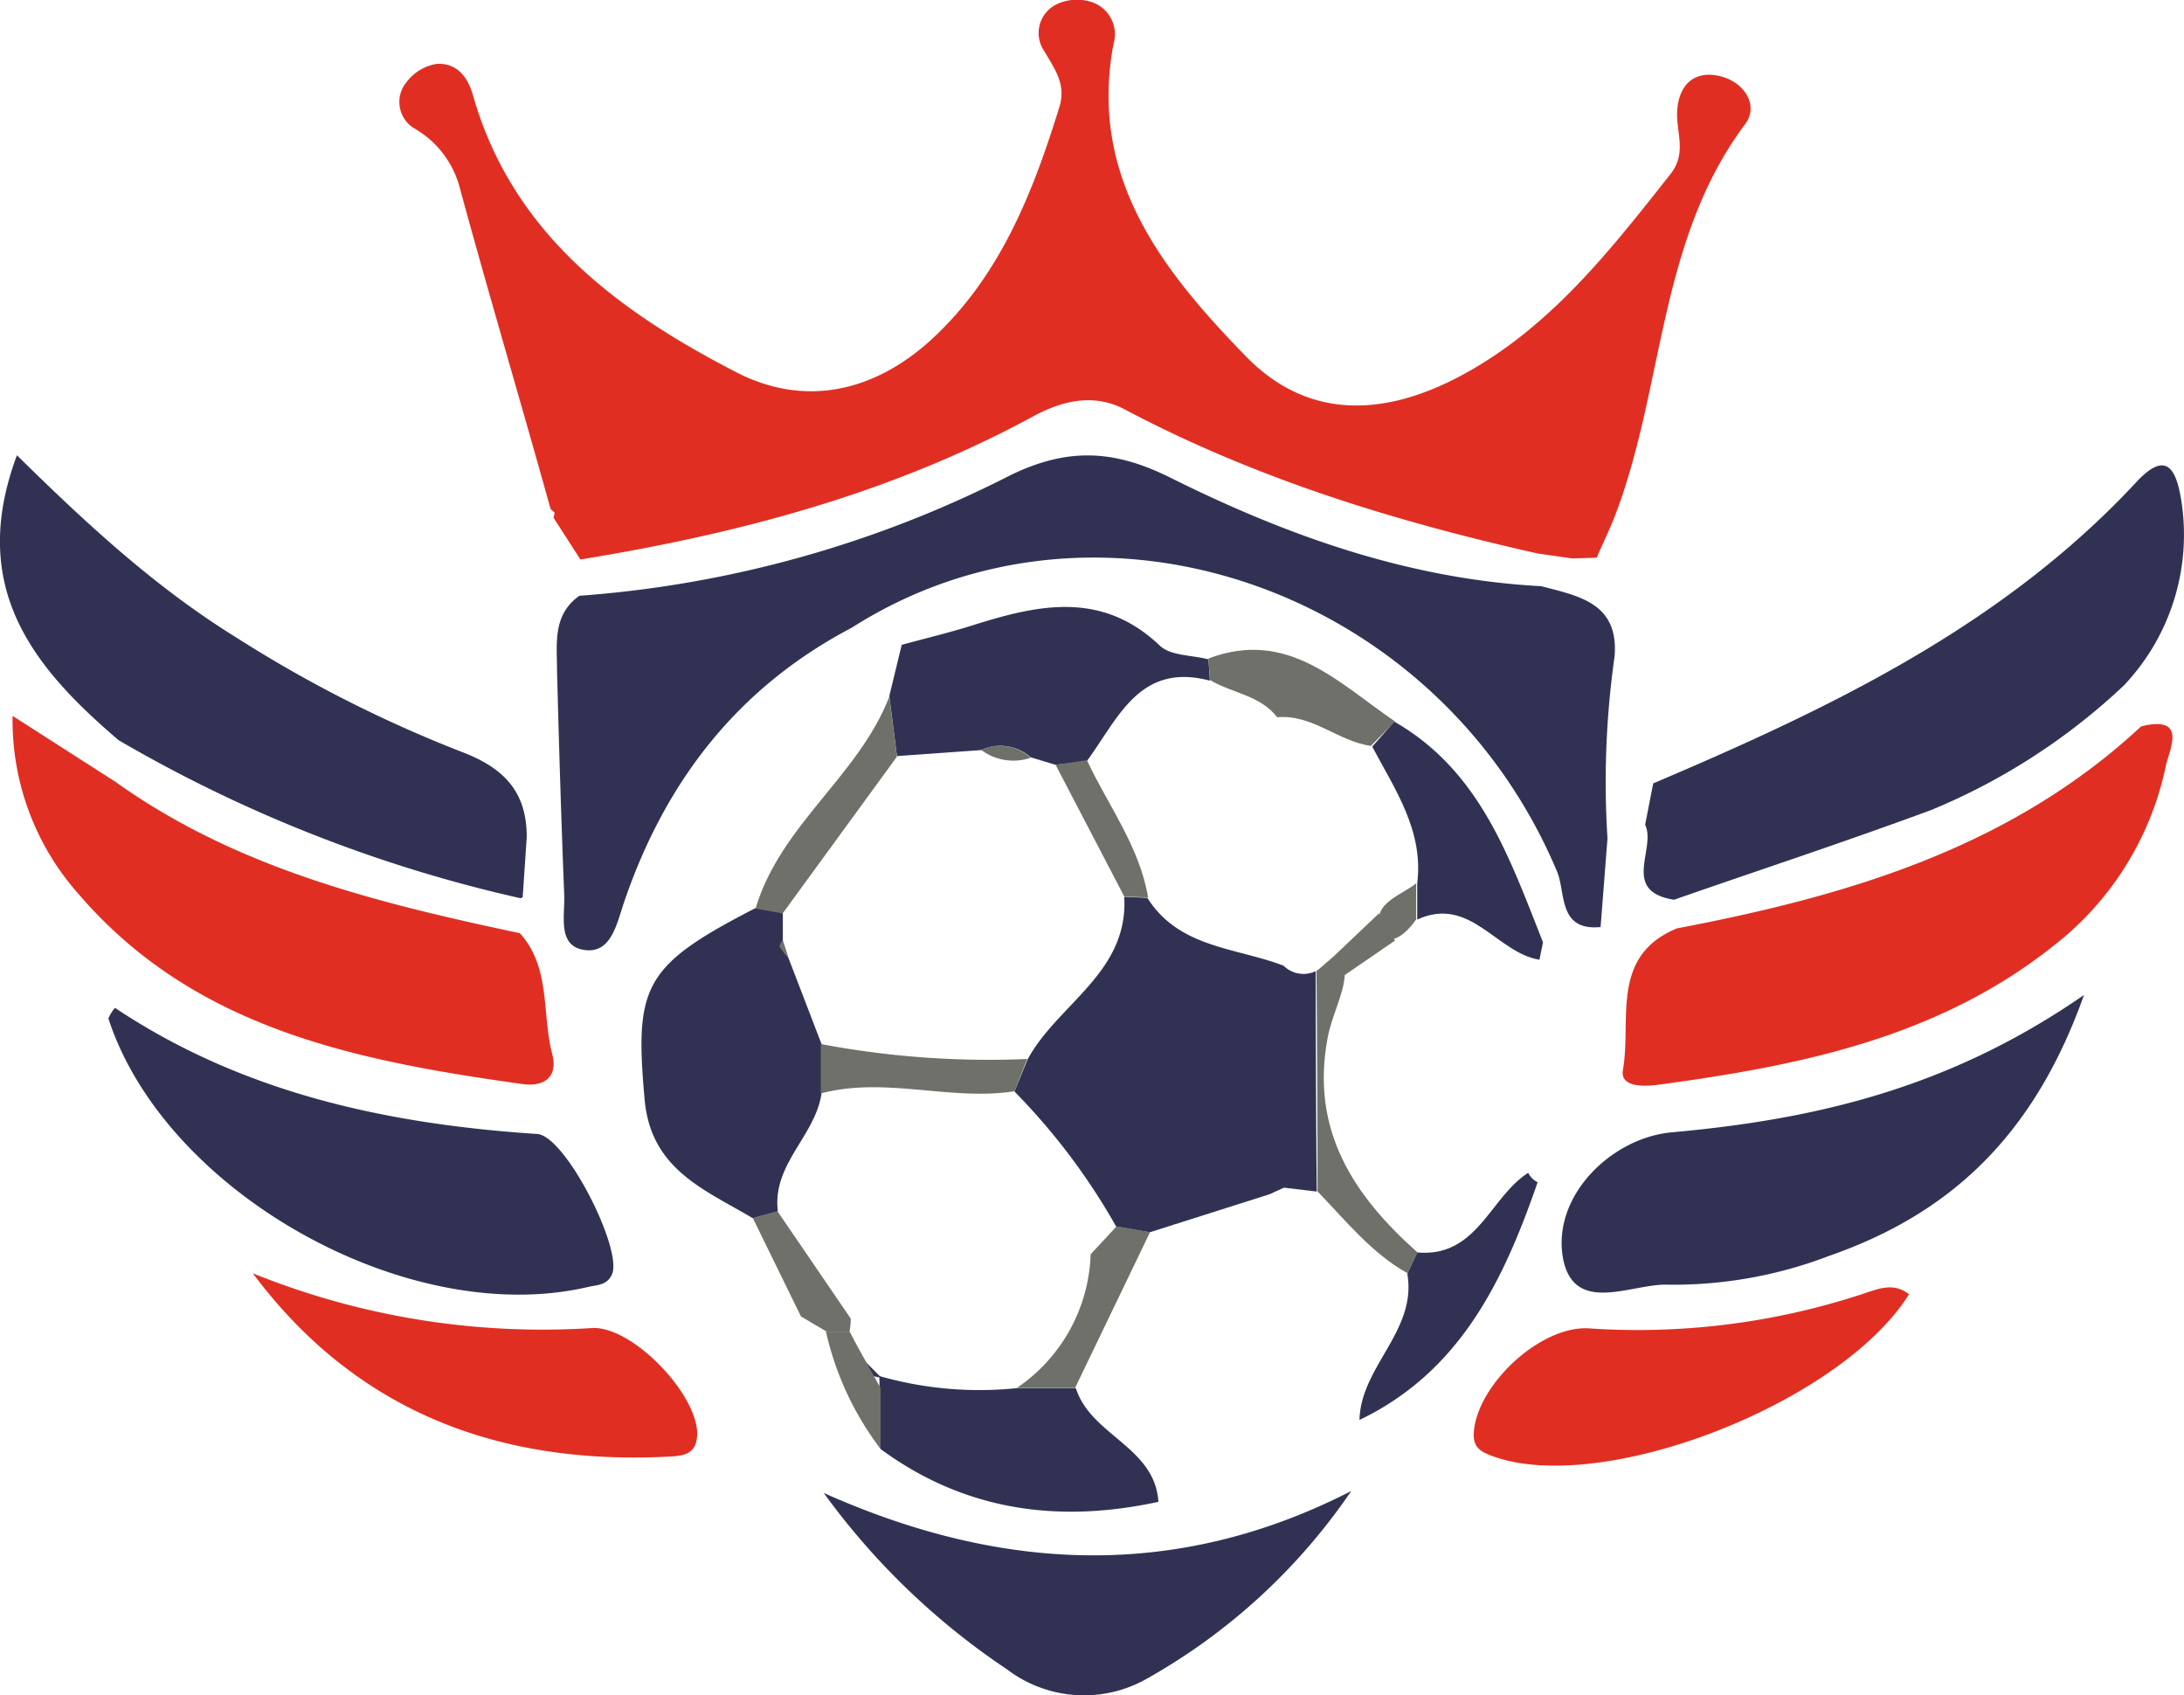 <svg id="Layer_1" data-name="Layer 1" xmlns="http://www.w3.org/2000/svg" viewBox="0 0 145.66 113.05"><defs><style>.cls-1{fill:#e02f22;}.cls-2{fill:#313253;}.cls-3{fill:#70706b;}</style></defs><title>logo</title><path class="cls-1" d="M104.88,37.24l-2.31-.33c-9.54-2.14-18.84-5-27.53-9.6-2.07-1.1-4.17-.61-6.17.48-9.43,5.12-19.63,7.81-30.15,9.52l-1.79-2.78L37,34.19l-0.27-.25c-2-7.2-4.15-14.39-6.11-21.62a6.46,6.46,0,0,0-3-3.77,2.06,2.06,0,0,1-.49-3.08,3.14,3.14,0,0,1,2-1.21c1.29-.08,2.06.8,2.42,2.08,2.62,9.21,9.64,14.39,17.54,18.47,4.56,2.36,9.16,1.35,13-2.13,4.59-4.2,6.79-9.77,8.58-15.56,0.46-1.5-.32-2.52-1-3.69a2.13,2.13,0,0,1,.56-3l0.16-.1A3.15,3.15,0,0,1,72.76.12a2.26,2.26,0,0,1,1.52,2.79c-1.7,8.94,3.32,15.21,8.89,20.92,3.94,4,8.92,4.1,14.32,1.2,5.88-3.16,9.89-8.3,13.93-13.42,1.13-1.43.35-2.83,0.45-4.25,0.12-1.82,1.28-2.77,3.07-2.22,1.44,0.44,2.38,1.91,1.46,3.14-5.83,7.79-5.39,17.61-8.71,26.19-0.36.92-.8,1.81-1.19,2.72Z" transform="translate(-0.01 0)"/><path class="cls-2" d="M102.8,39.09c2.51,0.66,5.2,1.12,4.89,4.71a59.45,59.45,0,0,0-.47,12.11l-0.46,5.91c-2.85.28-2.32-2.31-2.9-3.69C95.94,39.25,73.25,31.37,56.8,41.87c-7.62,4-12.44,10.28-15.17,18.3-0.48,1.42-.85,3.38-2.56,3.19-1.93-.21-1.37-2.3-1.43-3.69-0.2-5-.35-10-0.48-14.94,0-1.81-.31-3.72,1.49-5a75.17,75.17,0,0,0,28.67-8c3.89-1.92,7-1.74,10.74.12C85.84,35.73,94,38.63,102.8,39.09Z" transform="translate(-0.01 0)"/><path class="cls-2" d="M110.27,52.24c11.77-5,23.29-10.48,32.22-20.09,2.07-2.23,2.68-.74,3,1.23a14.61,14.61,0,0,1-3.83,12.33A42.13,42.13,0,0,1,128.85,54C123.16,56.11,117.39,58,111.66,60c-3.58-.56-1.16-3.41-1.93-5Z" transform="translate(-0.01 0)"/><path class="cls-2" d="M7.92,49.36c-5.67-4.84-10.08-10.16-6.78-19C5.85,35,10.43,39.21,15.75,42.5a86,86,0,0,0,15,7.62c2.86,1.07,4.4,2.67,4.39,5.71l-0.27,4-0.14.07A94.08,94.08,0,0,1,7.92,49.36Z" transform="translate(-0.01 0)"/><path class="cls-1" d="M142.81,48.44c3.15-.79,1.86,1.61,1.65,2.63a20.46,20.46,0,0,1-7.49,12c-7.72,6.14-16.94,8-26.39,9.27-1,.13-2.54.15-2.33-1,0.59-3.33-.89-7.57,3.6-9.43C123.18,59.75,134.07,56.57,142.81,48.44Z" transform="translate(-0.01 0)"/><path class="cls-1" d="M34.68,62.23c2.09,2.31,1.45,5.37,2.16,8.06,0.38,1.44-.43,2.22-2,2C23.84,70.74,13,68.65,5.25,59.62A17.44,17.44,0,0,1,.85,47.74L7.7,52.13C15.78,57.91,25.16,60.21,34.68,62.23Z" transform="translate(-0.01 0)"/><path class="cls-2" d="M139,66.35C135.61,75.91,129.9,81,122,83.75a29,29,0,0,1-10.74,1.92c-2.39-.1-6.24,2.07-7-1.72-0.78-4.18,3.22-8.08,7.25-8.44C120.9,74.66,129.91,72.65,139,66.35Z" transform="translate(-0.01 0)"/><path class="cls-2" d="M7.68,67.21c8.48,5.66,18.11,7.75,28.16,8.41,1.87,0.12,5.67,7.59,5,9.33-0.32.77-1,.73-1.6,0.87-12,2.81-28.22-6.28-32-17.9A2.49,2.49,0,0,1,7.68,67.21Z" transform="translate(-0.01 0)"/><path class="cls-2" d="M54.95,99.56c11.78,5.26,23.47,5.87,35.18-.13a40.41,40.41,0,0,1-13.57,12.48,8.48,8.48,0,0,1-9.39-.59A48,48,0,0,1,54.95,99.56Z" transform="translate(-0.01 0)"/><path class="cls-1" d="M127.33,86.31c-4.55,7.28-20.41,13.44-27.73,10.81-0.86-.31-1.39-0.6-1.29-1.69,0.3-3.16,4.43-7,7.62-6.85a48,48,0,0,0,18.18-2.25C125.16,86,126.25,85.45,127.33,86.31Z" transform="translate(-0.01 0)"/><path class="cls-1" d="M16.87,84.91a51.52,51.52,0,0,0,22.64,3.65c2.64-.13,6.93,4.3,7,7,0,1.5-1,1.53-2,1.58C33.29,97.69,23.78,94.16,16.87,84.91Z" transform="translate(-0.01 0)"/><path class="cls-2" d="M50.22,81.24C47,79.32,43.41,78,43,73.3c-0.67-7.55-.08-8.9,7.41-12.75l1.81,0.32v1.85a0.87,0.87,0,0,0-.18.41,5.2,5.2,0,0,0,.54.71l2.22,5.78v3.3c-0.41,2.83-3.31,4.73-2.91,7.86Z" transform="translate(-0.01 0)"/><path class="cls-2" d="M60.15,43c1.58-.43,3.17-0.81,4.73-1.3,4.36-1.38,8.61-2.33,12.49,1.36,0.72,0.68,2.14.62,3.24,0.91l0.09,1.42c-4.72-1.25-6.13,2.57-8.21,5.37L70.4,51l-1.65-.5a3.06,3.06,0,0,0-3.31-.48l-5.61.4-0.51-4Z" transform="translate(-0.01 0)"/><path class="cls-2" d="M71.76,92.56c1,3.18,5.27,3.9,5.51,7.59-6.68,1.45-12.92.6-18.53-3.52q0-2.44-.09-4.87a24.3,24.3,0,0,0,9.18.81h3.93Z" transform="translate(-0.01 0)"/><path class="cls-2" d="M93,48.12c5.73,3.28,7.69,9.09,9.92,14.72L102.68,64c-2.86-.46-4.61-4.3-8.15-2.68v-2.4c0.44-3.52-1.48-6.26-3-9.13Z" transform="translate(-0.01 0)"/><path class="cls-2" d="M90.68,94.69c0.08-3.57,3.85-5.94,3.19-9.75l0.66-1.42c4,0.35,4.84-3.67,7.4-5.31a1.47,1.47,0,0,0,.63.63C100.3,85.38,97.4,91.47,90.68,94.69Z" transform="translate(-0.01 0)"/><path class="cls-3" d="M59.32,46.46l0.51,4L52.21,60.91l-1.81-.32C52.06,55,57.28,51.75,59.32,46.46Z" transform="translate(-0.01 0)"/><path class="cls-3" d="M55.13,88.79l-1.7-1-3.21-6.56,1.64-.46,4.89,7.16a4.86,4.86,0,0,1-.08.87H55.13Z" transform="translate(-0.01 0)"/><path class="cls-2" d="M84.68,79.64l-8,2.54-2.23-.39a42.9,42.9,0,0,0-6.78-9l0.87-2.13c2-3.72,6.74-5.78,6.45-10.85l1.54,0.06c2.11,3.36,5.92,3.31,9.09,4.53a1.88,1.88,0,0,0,2.14.36q0,7.35.07,14.7l-2.19-.26Z" transform="translate(-0.01 0)"/><path class="cls-3" d="M85.19,47.83c-1.14-1.48-3-1.59-4.49-2.49l-0.09-1.43c5.3-2,8.68,1.65,12.44,4.2l-1.61,1.63C89.25,49.44,87.54,47.62,85.19,47.83Z" transform="translate(-0.01 0)"/><path class="cls-3" d="M87.88,79.45q0-7.35-.07-14.7c0.76-.53,2-2.2,1.89.27-0.08,1.32-.88,2.73-1.15,4.22-1.14,6.14,1.73,10.48,6,14.28l-0.66,1.39C91.47,83.56,89.77,81.4,87.88,79.45Z" transform="translate(-0.01 0)"/><path class="cls-3" d="M94.46,58.91v2.4c-0.55.82-1.69,1.86-2.17,1C91.17,60.35,93.32,59.8,94.46,58.91Z" transform="translate(-0.01 0)"/><path class="cls-3" d="M74.48,81.78l2.23,0.39-5,10.39H67.82a11.2,11.2,0,0,0,4.93-8.92Z" transform="translate(-0.01 0)"/><path class="cls-3" d="M84.68,79.64l1-.45Z" transform="translate(-0.01 0)"/><path class="cls-3" d="M67.68,72.77c-4.3.67-8.64-1-12.93,0.15v-3.3a60.25,60.25,0,0,0,13.77,1Z" transform="translate(-0.01 0)"/><path class="cls-3" d="M52.23,62.72l0.36,1.12A5.19,5.19,0,0,1,52,63.13,0.87,0.87,0,0,1,52.23,62.72Z" transform="translate(-0.01 0)"/><path class="cls-3" d="M75,59.8L70.41,51l2.09-.31c1.4,3,3.51,5.75,4.08,9.15Z" transform="translate(-0.01 0)"/><path class="cls-3" d="M68.75,50.53A3.56,3.56,0,0,1,65.44,50,3.06,3.06,0,0,1,68.75,50.53Z" transform="translate(-0.01 0)"/><path class="cls-2" d="M56.68,88.82l1,2c-1.47.09-1.89-1.14-2.58-2h1.58Z" transform="translate(-0.01 0)"/><path class="cls-2" d="M57.68,90.76l1.08,1.08A1,1,0,0,1,57.68,90.76Z" transform="translate(-0.01 0)"/><polygon class="cls-3" points="88.74 63.97 91.97 60.91 93.04 62.72 89.69 65.02 88.74 63.97"/><path class="cls-3" d="M55.1,88.82a20.36,20.36,0,0,0,3.64,7.81l0-4.07-2.08-3.74H55.1Z" transform="translate(-0.01 0)"/></svg>